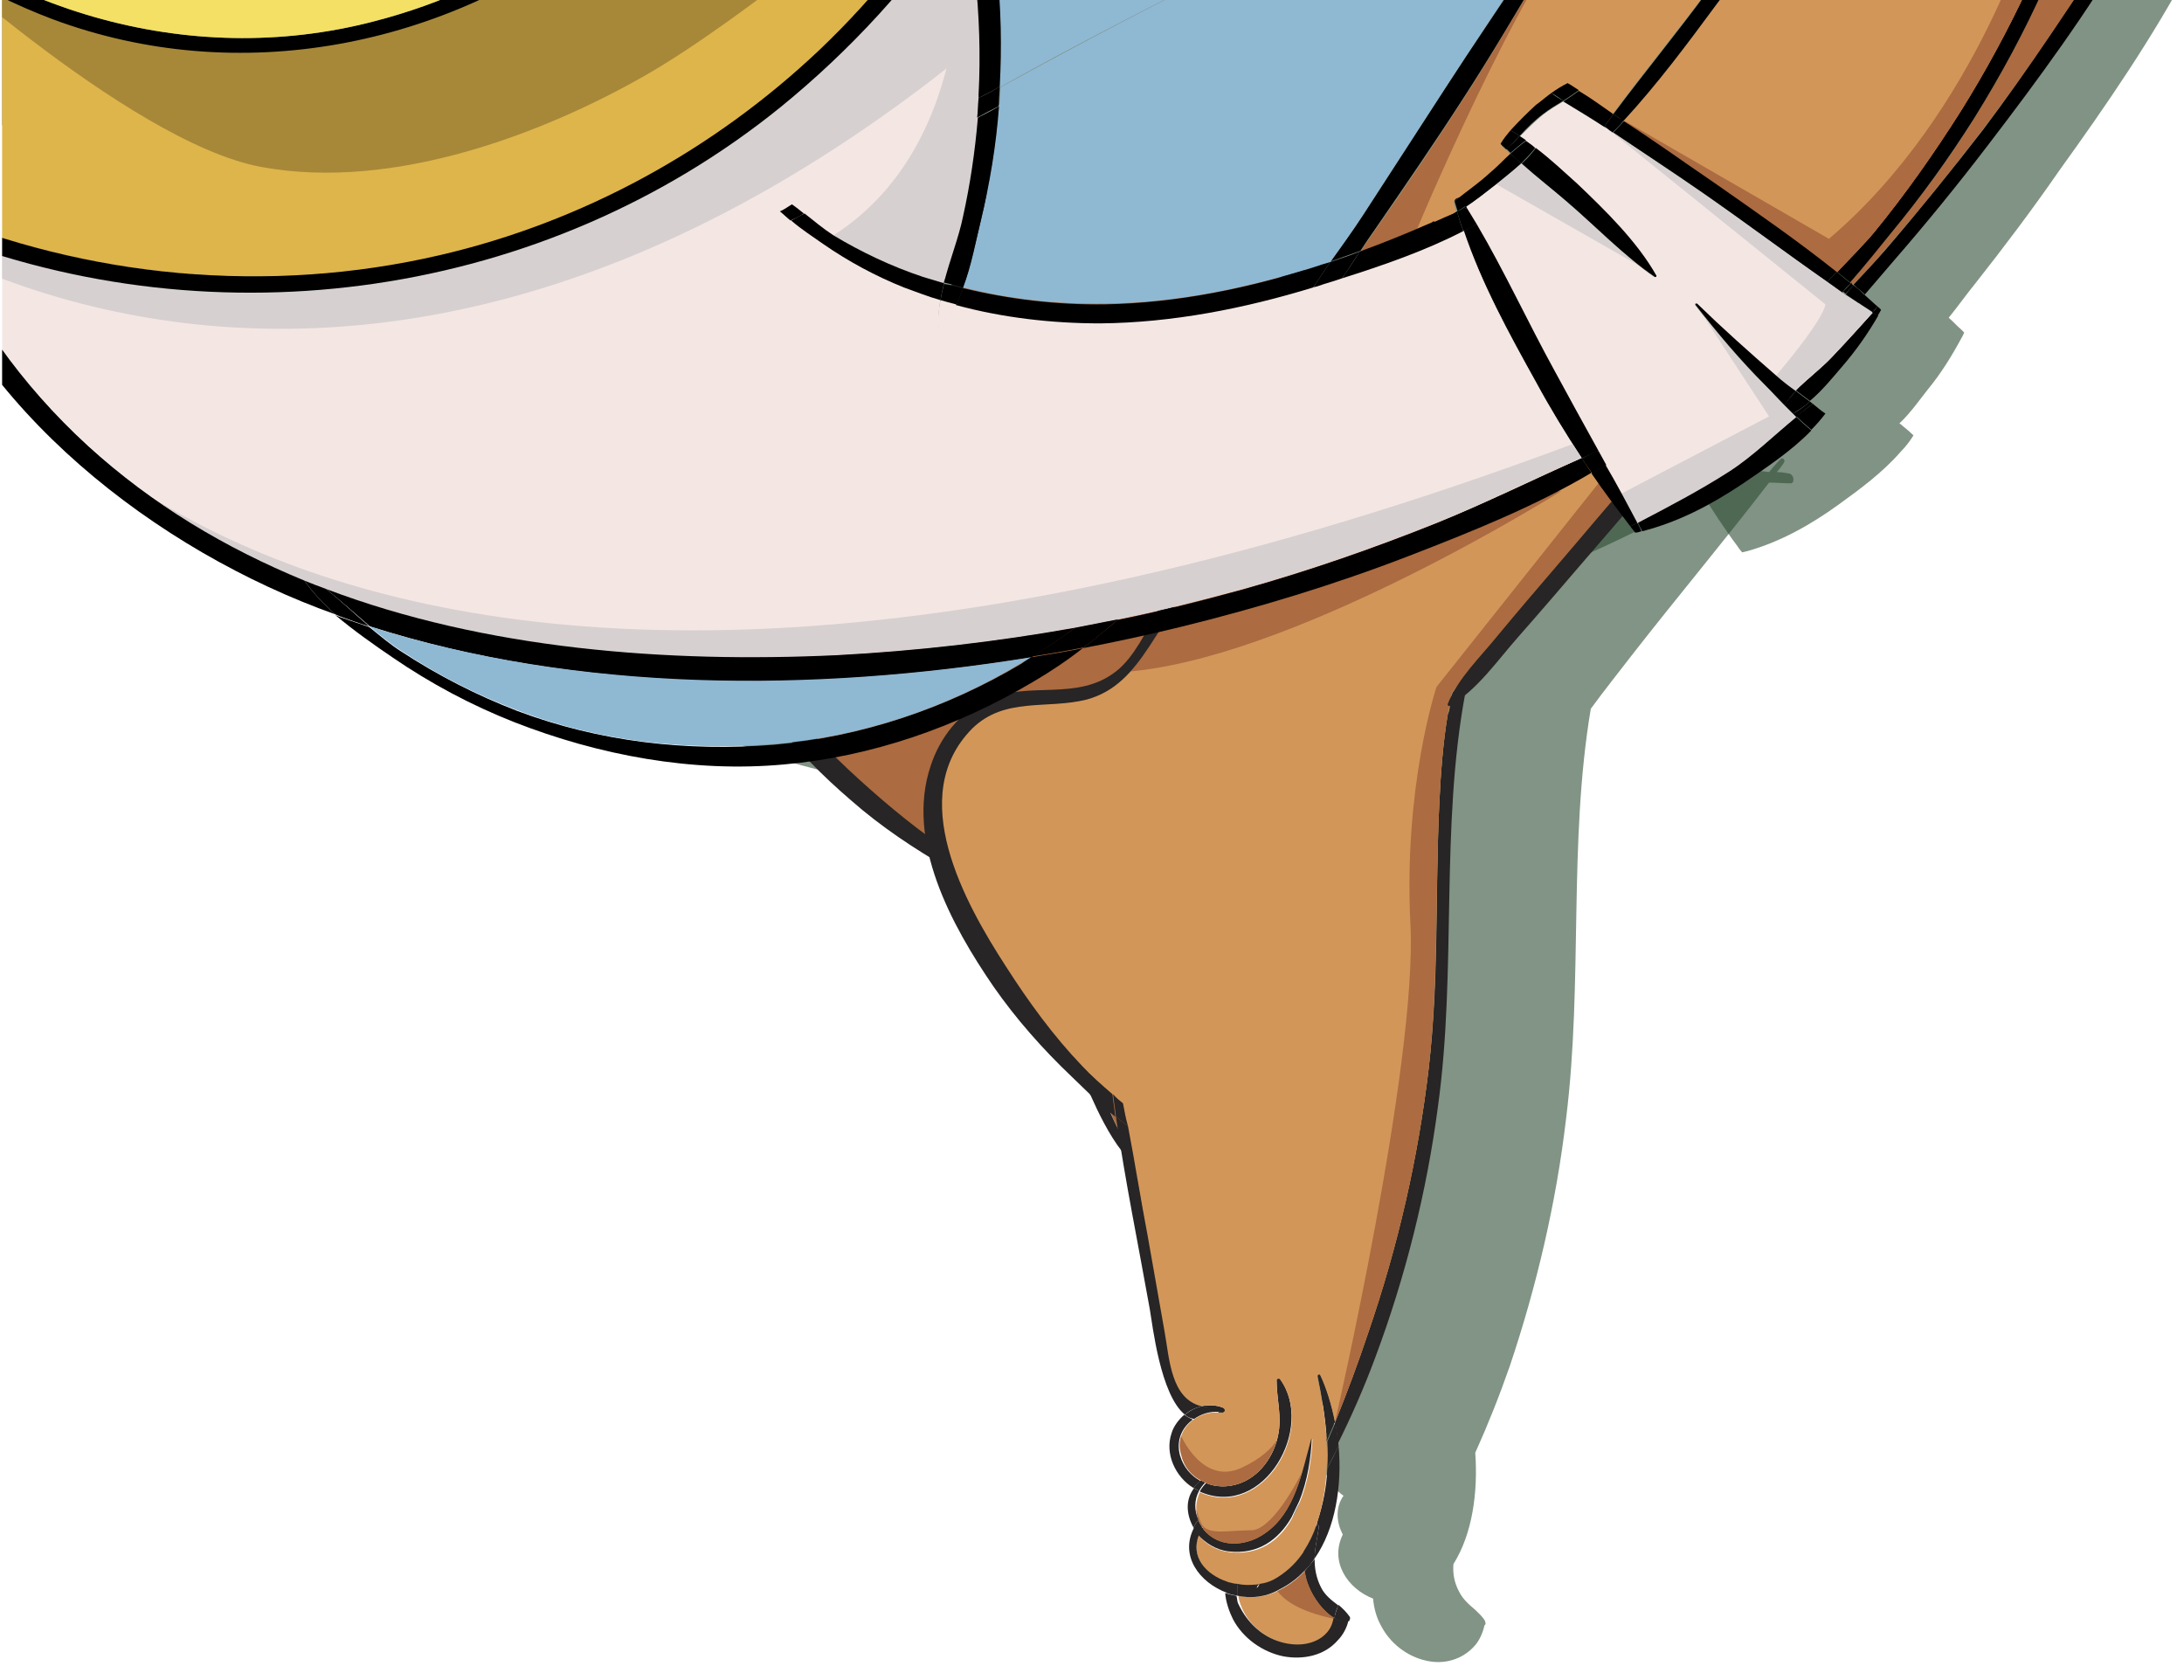 <svg version="1.1" xmlns="http://www.w3.org/2000/svg" xmlns:xlink="http://www.w3.org/1999/xlink" x="0px" y="0px"
	 viewBox="0 0 310 238.5" enable-background="new 0 0 310 238.5" xml:space="preserve">
<g id="lady">
	<defs>
		<rect id="WLSVGID_1_" x="0.3" width="317.2" height="248.5"/>
	</defs>
	<clipPath id="WLSVGID_2_">
		<use xlink:href="#WLSVGID_1_"  overflow="visible"/>
	</clipPath>
	<g clip-path="url(#WLSVGID_2_)">
		<g opacity="0.6">
			<path fill="#2D4C34" d="M253.9,67.2c-0.6-0.1-1.1-0.2-1.7-0.2c0.4-0.4,0.7-0.9,1-1.3c0.3-0.4-0.2-0.9-0.5-0.5
				c-0.6,0.6-1.1,1.2-1.6,1.8c-9-1.1-18.3-1.3-27.3-1.8c-7.2-0.4-14.9-1.3-22.3-1.1c-0.3,0-0.7,0-1,0c-0.4,0.6-0.8,1.2-1.1,1.8
				c-2.8,4.5-5.4,9.2-8,13.8c-1.8,3.2-3.6,6.5-5.4,9.7c-1.5,2.7-3,6.4-5.3,8.4c-5,4.2-11.1,1.3-16.5,3.9c-3.5,1.7-6,5.3-7.2,9.3
				c-3.3,10.6,2.7,22.4,8,30.9c2.9,4.6,6.3,8.8,10,12.7c1.7,1.7,3.6,3.8,5.6,5.6c1.2,9,2.9,18,4.4,27c0.4,2.3,1.4,12,4.5,14.8
				c-0.7,0.7-1.3,1.5-1.6,2.6c-0.9,2.9,0.5,6.1,2.8,7.7c-1.2,1.7-1,3.8-0.1,5.5c-1.9,3.9,0.7,7.7,4.3,9.1c0.1,1.3,0.5,2.7,1,3.6
				c1.3,2.7,3.8,4.6,6.5,5.2c2.5,0.6,5.2-0.1,7-2.2c0.6-0.7,1.1-1.8,1.3-2.8c0.2-0.1,0.2-0.4,0.1-0.5c0,0,0,0,0-0.1
				c-0.4-0.7-0.9-1.1-1.4-1.6c-0.8-0.7-1.7-1.4-2.3-2.6c-0.7-1.3-0.9-2.6-0.8-3.9c2.7-4.3,3.5-10.2,3.1-15.8c1.8-4,3.4-8,4.9-12.3
				c3.8-11.3,6.6-23.2,8-35.2c2.4-19.3,0.3-39.1,3.5-58.1c1.9-2.6,3.9-5.1,5.9-7.7c6.4-8.2,13.1-16.2,19.4-24.4c1,0,2,0.1,3,0.1
				C254.8,68.7,254.7,67.3,253.9,67.2z"/>
		</g>
		<path opacity="0.6" fill="#2D4C34" d="M313.6-12.4c-0.9,1.4-1.8,2.8-2.7,4.2c-2.2-0.3-4.5-0.5-6.7-0.7c-0.8-0.1-1.7-0.2-2.5-0.3
			c-11.1-1.1-22.2-2.1-33.2-3c0.9-1.8,1.6-3.6,2.1-5.4c0.1-0.2-0.2-0.4-0.3-0.2c-1.7,1.6-3,3.5-4.2,5.5c-5.7-0.5-11.3-1-16.9-1.6
			c-2.1-0.2-4.3-0.4-6.4-0.6c-0.4,0-0.9-0.1-1.3-0.1c-4-0.4-8.1-0.8-12.2-1.2c-1.7-0.2-3.4-0.3-5.1-0.5c-16.2-1.6-32.5-3.3-48.7-5
			c-2.7-0.3-5.4-0.6-8.1-0.9c-0.7-0.1-1.4-0.1-2.1-0.2c-11.4-1.2-22.8-2.4-34.3-3.7c-0.7-0.1-1.5-0.2-2.2-0.2
			c-2.4-0.3-4.7-0.5-7.1-0.8c-0.6-0.1-1.3-0.1-1.9-0.2c-30-3.3-60-6.7-90.1-10.2C23-38.4,16.3-39.2,9.7-40c-0.5-0.1-1-0.1-1.5-0.2
			c-2.5-0.3-5.1-0.6-7.6-0.9c-0.4,0-0.9-0.1-1.3-0.2c-11.4-1.4-22.8-2.8-34.1-4.1c-0.3,0-0.6-0.1-0.9-0.1c0.2,0.7,0.3,1.3,0.5,2
			c8.2,34.4,30.6,64.1,61,78.4C33.7,61,57.3,80.8,80.2,89.8c2.4,2.3,5,4.2,7.3,6c4.9,3.7,10.2,6.7,15.7,9.1c10.9,4.7,23,7.2,34.7,6
			c11.3-1.2,22.3-5.2,32-11.6c2.2-1.5,4.4-3,6.4-4.8c4.2-0.9,8.4-1.8,12.5-2.9c10-2.6,19.8-5.9,29.4-9.9c7.9-3.3,16.1-6.9,23.4-11.6
			c1.6,2.5,3.2,5,5,7.4c0.2,0.3,0.4,0.6,0.7,0.9c0.3-0.1,0.5-0.1,0.8-0.2c4.6-1.3,8.9-3.7,12.9-6.6c2.9-2.1,6.2-4.5,8.8-7.5
			c0.7-0.7,1.3-1.5,1.8-2.3c-0.5-0.5-1.1-1-1.6-1.4c-0.1-0.1-0.2-0.2-0.4-0.3c1.6-1.5,2.9-3.4,4.1-4.9c1.8-2.2,3.3-4.6,4.7-7.2
			c0.2-0.3,0.3-0.6,0.4-0.8c-0.2-0.2-0.3-0.3-0.5-0.5c-0.6-0.5-1.1-1.1-1.7-1.6c1.3-1.6,2.5-3.3,3.8-4.9c4.1-5.2,8.1-10.5,11.9-16
			C299,14.9,305.6,5.3,311-4.9c0.5-1,1-2,1.5-3c0.7-1.3,1.3-2.6,1.9-3.9C314.7-12.5,313.9-12.9,313.6-12.4z"/>
		<g id="WLXMLID_19_">
			<g id="WLXMLID_20_">
				<path fill="#272525" d="M195.4,16.3c0.6-0.1,1.3-0.2,1.9-0.2c1-0.1,1.4,1.3,0.4,1.5c-1.1,0.3-2.2,0.5-3.2,0.8
					C194.8,17.7,195.1,17,195.4,16.3z"/>
				<path fill="#272525" d="M194.2,16.5c0.4-0.1,0.8-0.1,1.2-0.2c-0.3,0.7-0.6,1.4-1,2c-0.5,0.1-1,0.2-1.5,0.3
					C193.3,18,193.8,17.2,194.2,16.5z"/>
				<path fill="#272525" d="M195.4,16.3c-0.4,0.1-0.8,0.1-1.2,0.2c0.4-0.7,0.9-1.5,1.3-2.2c0.3-0.4,0.9-0.1,0.7,0.4
					C195.9,15.3,195.7,15.8,195.4,16.3z"/>
				<path fill="#272525" d="M179.8,47.7c-1.5,3-2.9,6.1-4.3,9.2c-0.1-1.1-0.1-2.2-0.2-3.3c0.9-2,1.9-3.9,2.8-5.9
					c4.7-9.7,9.4-19.6,14.8-29c0.5-0.1,1-0.2,1.5-0.3C189.7,28.2,184.6,37.8,179.8,47.7z"/>
				<path fill="#272525" d="M175.5,56.8c-0.6,1.2-1.1,2.4-1.7,3.6c-0.1-1.1-0.2-2.1-0.2-3.2c0.6-1.2,1.2-2.5,1.7-3.7
					C175.3,54.6,175.4,55.7,175.5,56.8z"/>
				<path fill="#272525" d="M164.5,22.3c9.8-2,19.7-4.4,29.7-5.8c-0.4,0.7-0.9,1.5-1.3,2.2c-9.2,2-18.6,3.5-27.9,5.4
					c-8.2,1.7-16.7,4.3-25.1,5.4c0.2-0.7,0.4-1.5,0.6-2.3C148.3,25,156.7,23.9,164.5,22.3z"/>
				<path fill="#272525" d="M192.1,188c0.1,0.1,0.1,0.4,0,0.5C192.1,188.3,192.1,188.1,192.1,188C192,187.9,192.1,188,192.1,188z"/>
				<path fill="#272525" d="M183.2,161.6c0.6-4.5,1.1-9,1.4-13.4c1-12.8,0.7-25.8-1-38.6c-1.7-12.5-5.3-24.5-7.8-36.8
					c-0.8-4.1-1.6-8.3-1.9-12.5c0.6-1.2,1.1-2.4,1.7-3.6c1.3,19.5,8.6,38.3,10.9,57.9c1.4,12.2,1.5,24.5,0.2,36.7
					c-0.5,4.6-1.2,9-2.1,13.4C184.1,163.7,183.6,162.7,183.2,161.6z"/>
				<path fill="#272525" d="M192,187.9c0,0.2,0.1,0.4,0.1,0.6c0,0-0.1,0-0.1,0.1c-0.7,0.3-1.4,0.3-2.1,0.1c0-0.6,0-1.2,0.1-2
					C190.8,187,191.5,187.4,192,187.9z"/>
				<path fill="#272525" d="M183.7,168.4c-0.3-1.2-0.6-2.5-1-3.7c0.2-1,0.3-2,0.4-3c0.5,1,0.9,2.1,1.3,3.2
					C184.2,166,184,167.2,183.7,168.4z"/>
				<path fill="#272525" d="M184.5,164.8c1.9,5.3,2.5,11.4,0.7,16.3c-0.3-1.4-0.3-2.9-0.5-4.5c0-0.2-0.2-0.3-0.3-0.1
					c0,0-0.1,0.1-0.1,0.1c0-0.2,0-0.5,0.1-0.7c0.2-2.6-0.1-5.1-0.6-7.6C184,167.2,184.2,166,184.5,164.8z"/>
				<path fill="#D39659" d="M173.9,187.4c-3.2-0.2-5.9-2.1-5.6-5.4c1.4,1,3.1,1.5,4.9,1.3c4.2-0.6,6.5-3.4,7.5-6.8
					c0.2-0.8,0.4-1.6,0.5-2.5c0.4-3.1,0.1-6.5-0.5-9.2l1.9-0.6c0.1,0.2,0.1,0.4,0.2,0.6c0.4,1.2,0.7,2.4,1,3.7
					c0.5,2.5,0.7,5,0.6,7.6c0,0.2,0,0.5-0.1,0.7c-0.1,1.3-0.4,2.6-0.8,3.8c-0.6,1.8-1.5,3.4-2.8,4.7c-0.6,0.6-1.4,1.1-2.2,1.5
					c-0.1,0.1-0.3,0.1-0.4,0.2c-0.8,0.3-1.7,0.5-2.6,0.6C174.9,187.4,174.4,187.4,173.9,187.4z"/>
				<path fill="#272525" d="M182.6,164.1c-0.9-2.8-2.1-5.5-3.4-8.2c-0.1-0.2,0.2-0.4,0.3-0.3c1.4,1.7,2.6,3.7,3.7,6
					c-0.1,1-0.3,2-0.4,3C182.7,164.5,182.6,164.3,182.6,164.1z"/>
				<path fill="#272525" d="M185.1,181.2c0.3,1.3,0.8,2.5,1.9,3.6c0.9,1,2,1.4,3.1,1.9c-0.2,0.7-0.2,1.3-0.1,2
					c-1.8-0.4-3.7-2.1-4.7-3.4c-0.4-0.6-0.8-1.2-1.1-1.9C184.5,182.6,184.9,181.9,185.1,181.2z"/>
				<path fill="#272525" d="M184.3,176.6c0.1-0.2,0.3-0.1,0.3,0.1c0.2,1.6,0.2,3.1,0.5,4.5c-0.3,0.7-0.6,1.4-1,2.1
					c-0.4-0.9-0.7-1.9-0.8-2.8c0.4-1.2,0.7-2.5,0.8-3.8C184.2,176.7,184.2,176.6,184.3,176.6z"/>
				<path fill="#D39659" d="M176.4,189.9c-0.2-0.3-0.3-0.6-0.5-0.9c1.9-0.1,3.9-0.8,5.4-2.2c1.2-1,2.1-2.2,2.8-3.5
					c0.3,0.7,0.7,1.4,1.1,1.9c1,1.3,2.8,3,4.7,3.4c0,1,0,1.9-1,3.1c-1.6,1.8-4.3,2.3-6.6,2C179.9,193.4,177.8,192,176.4,189.9z"/>
				<path fill="#272525" d="M181.1,173.9c-0.1,0.9-0.3,1.7-0.5,2.5C180.8,175.6,181,174.8,181.1,173.9z"/>
				<path fill="#272525" d="M139.9,29.6c-0.4,0.1-0.8,0.1-1.2,0.2c0.2-0.7,0.5-1.4,0.8-2.1c0.3-0.1,0.7-0.2,1-0.3
					C140.2,28.1,140.1,28.8,139.9,29.6z"/>
				<path fill="#272525" d="M178,186.8c0.1-0.1,0.3-0.1,0.4-0.2c-0.1,0.2-0.1,0.3-0.2,0.5c-0.1,0.2-0.4,0.1-0.3-0.1
					C177.9,187,178,186.9,178,186.8z"/>
				<path fill="#272525" d="M175.4,187.4c0.9-0.1,1.8-0.3,2.6-0.6c0,0.1,0,0.2-0.1,0.2c-0.1,0.2,0.2,0.3,0.3,0.1
					c0.1-0.2,0.1-0.3,0.2-0.5c0.8-0.4,1.6-0.8,2.2-1.5c1.3-1.3,2.2-3,2.8-4.7c0.1,1,0.4,1.9,0.8,2.8c-0.7,1.3-1.7,2.5-2.8,3.5
					c-1.5,1.4-3.5,2.1-5.4,2.2C175.7,188.5,175.5,188,175.4,187.4z"/>
				<path fill="#272525" d="M182.4,193.7c2.3,0.3,5-0.1,6.6-2c1-1.2,1-2.1,1-3.1c0.7,0.2,1.4,0.2,2.1-0.1c0,0,0.1,0,0.1-0.1
					c0.1,1-0.3,2.2-0.7,3.1c-1.3,2.6-4.1,4-6.9,4.1c-3.1,0.1-6.2-1-8.3-3.4c-0.7-0.8-1.5-2-2-3.3c0.5,0.1,1.1,0.1,1.7,0
					c0.1,0.3,0.3,0.6,0.5,0.9C177.8,192,179.9,193.4,182.4,193.7z"/>
				<path fill="#272525" d="M174.3,189c-0.2-0.5-0.3-1.1-0.4-1.6c0.5,0,1,0,1.5,0c0.2,0.5,0.3,1.1,0.6,1.6
					C175.4,189.1,174.8,189.1,174.3,189z"/>
				<path fill="#272525" d="M174,157.7c6.6,5.6,2.7,19.7-6.9,18.3c-0.1,0-0.2,0-0.2,0c0.1-0.5,0.3-0.9,0.6-1.4
					c1.5,0.2,3.2-0.2,4.5-1.1c2.7-1.7,3.9-5,3.8-8c-0.1-2.7-1.5-5-2.2-7.6C173.5,157.6,173.8,157.5,174,157.7z"/>
				<path fill="#272525" d="M180.6,164.7c0.6,2.7,0.9,6.1,0.5,9.2c-0.2,0.8-0.3,1.7-0.5,2.5c-1,3.5-3.2,6.3-7.5,6.8
					c-1.8,0.2-3.5-0.3-4.9-1.3c0-0.4,0.1-0.8,0.2-1.2c0.2,0.2,0.4,0.4,0.7,0.5c2.9,1.7,6.2,0.4,8.2-2c3.4-3.9,2.9-9.7,3-14.5
					C180.4,164.6,180.6,164.6,180.6,164.7z"/>
				<path fill="#272525" d="M164.2,164.2c0.6,0,1.4-0.1,2.1-0.4c0.4-0.1,0.6,0.4,0.4,0.7c0,0,0,0,0,0c-1.3,0.3-2.4,0.9-3.1,1.8
					c-0.5,0-0.9-0.1-1.4-0.3C162.7,165.2,163.4,164.6,164.2,164.2z"/>
				<path fill="#272525" d="M166.4,163.8c-0.8,0.3-1.5,0.4-2.1,0.4c0.9-0.5,1.9-0.7,3-0.6c0.5,0.1,0.5,0.7,0,0.7
					c-0.2,0-0.3,0.1-0.5,0.1c0,0,0,0,0,0C166.9,164.2,166.8,163.7,166.4,163.8z"/>
				<path fill="#272525" d="M167.5,174.6c-0.3,0.4-0.5,0.9-0.6,1.4c-0.3,0-0.6-0.1-0.9-0.2c0.2-0.4,0.4-0.9,0.8-1.3
					C167,174.5,167.2,174.5,167.5,174.6z"/>
				<path fill="#AC6B40" d="M167.1,176c9.6,1.4,13.5-12.8,6.9-18.3c-0.2-0.2-0.5,0-0.4,0.2c0.7,2.6,2.1,4.8,2.2,7.6
					c0.1,3.1-1.1,6.3-3.8,8c-1.4,0.9-3,1.3-4.5,1.1c-0.2,0-0.4-0.1-0.6-0.1c-1.5-0.3-2.9-1.2-3.7-2.7c-1.1-2-0.8-4,0.5-5.4
					c0.8-0.9,1.9-1.6,3.1-1.8c0.2,0,0.3-0.1,0.5-0.1c0.5-0.1,0.5-0.7,0-0.7c-1.1-0.1-2.1,0.1-3,0.6c-4.5,0.1-6.1-5.3-7.7-8.9
					c-1.9-4.2-3.8-8.4-5.7-12.6c-2.2-4.8-4.3-9.6-6.6-14.4c-0.5-1-1-2-1.4-3c-0.6-0.3-1.2-0.6-1.8-0.9c-1.8-0.9-3.5-1.8-5.1-2.8
					c-5-3.2-9.6-6.9-14-11c-8-7.4-19.9-19.9-13.1-31.5c3.3-5.5,9.5-5.3,14.7-8c3.8-2,5.5-5.5,6.8-9.4c3.6-10.5,6.9-21.3,9.6-32.1
					c8.4-1.2,16.9-3.8,25.1-5.4c9.2-1.9,18.7-3.4,27.9-5.4c-5.4,9.4-10.1,19.2-14.8,29c-0.9,1.9-1.9,3.9-2.8,5.9
					c-0.6,1.2-1.2,2.4-1.7,3.7c0,1.1,0.1,2.1,0.2,3.2c0.4,4.2,1.1,8.4,1.9,12.5c2.5,12.3,6.2,24.3,7.8,36.8c1.7,12.8,2,25.7,1,38.6
					c-0.3,4.4-0.8,8.9-1.4,13.4c-1.1-2.3-2.3-4.3-3.7-6c-0.2-0.2-0.4,0.1-0.3,0.3c1.3,2.7,2.5,5.4,3.4,8.2l-1.9,0.6
					c0-0.1-0.2-0.1-0.2,0c-0.1,4.8,0.4,10.6-3,14.5c-2,2.3-5.4,3.6-8.2,2c-0.2-0.1-0.5-0.3-0.7-0.5c-0.3-0.2-0.5-0.5-0.7-0.8
					c-0.9-1.1-1.2-2.6-0.9-4C167,176,167,176,167.1,176z"/>
				<path fill="#272525" d="M167.4,181.2c0.1-0.4,0.2-0.8,0.4-1.2c0.2,0.3,0.4,0.5,0.7,0.8c-0.1,0.4-0.2,0.8-0.2,1.2
					C167.9,181.7,167.6,181.5,167.4,181.2z"/>
				<path fill="#272525" d="M167.4,181.2c-1.5-1.5-2.1-3.5-1.3-5.5c0.3,0.1,0.6,0.2,0.9,0.2c-0.3,1.4,0,2.9,0.9,4
					C167.6,180.4,167.5,180.8,167.4,181.2z"/>
				<path fill="#272525" d="M174.3,189c-4.2-0.4-7.9-3.4-6.9-7.8c0.3,0.3,0.6,0.5,0.9,0.8c-0.3,3.4,2.5,5.2,5.6,5.4
					C173.9,187.9,174.1,188.5,174.3,189z"/>
				<path fill="#272525" d="M166,175.7c-2.9-0.9-5.1-3.7-4.9-6.8c0.1-1.1,0.5-2.1,1.1-3c0.4,0.2,0.9,0.3,1.4,0.3
					c-1.2,1.4-1.6,3.4-0.5,5.4c0.9,1.5,2.2,2.4,3.7,2.7C166.5,174.9,166.2,175.3,166,175.7z"/>
				<path fill="#272525" d="M162.2,166c-4.1-1.9-7.6-11.1-8.6-13.3c-3.8-8.4-7.9-16.7-11.4-25.3c0.7,0.3,1.3,0.6,2,0.9
					c2.3,4.8,4.4,9.6,6.6,14.4c1.9,4.2,3.8,8.4,5.7,12.6c1.6,3.6,3.2,9.1,7.7,8.9C163.4,164.6,162.7,165.2,162.2,166z"/>
				<path fill="#272525" d="M141,124.5c0.6,0.3,1.2,0.6,1.8,0.9c0.5,1,1,2,1.4,3c-0.7-0.3-1.4-0.5-2-0.9
					C141.8,126.5,141.4,125.5,141,124.5z"/>
				<path fill="#272525" d="M104.5,85.7c0.3-4.2,2-8.4,5.4-11.1c5.1-4.1,12.4-2.9,16.7-8.4c2-2.6,2.7-6.6,3.6-9.7
					c1.1-3.7,2.2-7.4,3.3-11c1.6-5.3,3.3-10.6,5.1-15.8c0.4,0,0.8-0.1,1.2-0.2c-2.7,10.8-6,21.6-9.6,32.1c-1.3,3.9-3,7.4-6.8,9.4
					c-5.1,2.7-11.4,2.5-14.7,8c-6.9,11.7,5.1,24.2,13.1,31.5c4.4,4,9,7.8,14,11c1.6,1,3.4,1.9,5.1,2.8c0.4,1,0.8,2,1.2,3
					c-2.6-1.2-5.2-2.7-7.4-4c-4.9-2.8-9.7-6-13.9-9.7C113,106.9,103.7,97,104.5,85.7z"/>
			</g>
			<g>
				<g>
					<path fill="#272525" d="M197.7,9.5c-5.3,7.7-9.4,16.7-13.5,25c-2,4.1-4.1,8.2-6,12.4c-1.8,3.8-4.3,7.8-4.8,12
						c0,0.2,0.2,0.4,0.4,0.2c3.2-3.2,4.9-7.9,7-11.9c2.1-4.1,4.1-8.2,6.1-12.3c4-8.2,8.5-16.6,11.3-25.3
						C198.2,9.4,197.8,9.3,197.7,9.5L197.7,9.5z"/>
				</g>
			</g>
		</g>
		<g id="WLXMLID_17_">
			<g id="WLXMLID_18_">
				<path fill="#272525" d="M239.4,64.3c1,0.1,1,1.6,0,1.6c-1.1,0-2.2,0-3.3-0.1c0.5-0.6,1-1.2,1.4-1.7
					C238.1,64.2,238.8,64.3,239.4,64.3z"/>
				<path fill="#272525" d="M234.5,65.8c0.6-0.6,1.2-1.2,1.8-1.8c0.4,0,0.8,0.1,1.2,0.1c-0.5,0.6-1,1.2-1.4,1.7
					C235.5,65.8,235,65.8,234.5,65.8z"/>
				<path fill="#272525" d="M236.3,64c0.6-0.6,1.2-1.2,1.8-1.8c0.4-0.4,0.9,0.2,0.6,0.6c-0.4,0.5-0.7,0.9-1.1,1.4
					C237.1,64.1,236.7,64,236.3,64z"/>
				<path fill="#272525" d="M214.6,90.6c-2.2,2.6-4.3,5.2-6.5,7.8c0.2-1.1,0.4-2.1,0.7-3.2c1.4-1.7,2.8-3.3,4.2-5
					c7-8.3,14-16.6,21.5-24.4c0.5,0,1.1,0,1.6,0C229.1,74.2,221.7,82.2,214.6,90.6z"/>
				<path fill="#272525" d="M208.1,98.4c-0.8,1-1.7,2-2.5,3c0.2-1,0.4-2.1,0.6-3.1c0.9-1,1.7-2.1,2.6-3.1
					C208.6,96.2,208.3,97.3,208.1,98.4z"/>
				<path fill="#272525" d="M206.1,64.1c-8.4-0.4-17.2,0-25.7-1c0.4-0.7,0.7-1.4,1.1-2c8.2-0.3,16.6,0.7,24.6,1.1
					c10,0.5,20.2,0.7,30.2,1.8c-0.6,0.6-1.2,1.2-1.8,1.8C225,65.5,215.5,64.6,206.1,64.1z"/>
				<path fill="#272525" d="M191.6,229.5c0.1,0.2,0,0.4-0.1,0.5C191.6,229.9,191.6,229.7,191.6,229.5
					C191.6,229.5,191.6,229.5,191.6,229.5z"/>
				<path fill="#272525" d="M189.5,201.8c1.7-4.2,3.3-8.5,4.7-12.7c4.2-12.2,7.1-24.8,8.6-37.6c1.5-12.5,0.9-25,1.5-37.6
					c0.2-4.1,0.5-8.4,1.2-12.6c0.8-1,1.7-2,2.5-3c-3.6,19.2-1.2,39.3-3.9,58.8c-1.6,12.1-4.6,24.1-8.9,35.6
					c-1.6,4.3-3.4,8.4-5.4,12.4C189.9,204.1,189.7,202.9,189.5,201.8z"/>
				<path fill="#272525" d="M191.4,230.1c-0.7,0.1-1.4-0.1-2-0.4c0.1-0.6,0.3-1.2,0.6-1.9c0.6,0.5,1.1,1,1.6,1.7
					c0,0.2,0,0.4-0.1,0.6C191.5,230.1,191.5,230.1,191.4,230.1z"/>
				<path fill="#272525" d="M190,205.2c-0.5,1.1-1.1,2.1-1.6,3.2c0.1-1.3,0.1-2.5,0-3.8c0.4-0.9,0.8-1.9,1.2-2.8
					C189.7,202.9,189.9,204.1,190,205.2z"/>
				<path fill="#272525" d="M188.4,208.4c0.6-1.1,1.1-2.1,1.6-3.2c0.5,5.6-0.4,11.7-3.4,16c0-1.5,0.4-2.9,0.6-4.5
					c0-0.2-0.2-0.3-0.3-0.2c0,0-0.1,0.1-0.1,0.1c0.1-0.2,0.2-0.5,0.2-0.7C187.8,213.5,188.3,211,188.4,208.4z"/>
				<path id="WLXMLID_15_" fill="#D39659" d="M186.3,204.2l2-0.1c0,0.2,0,0.4,0,0.6c0.1,1.3,0.1,2.5,0,3.8c-0.1,2.5-0.5,5-1.3,7.5
					c-0.1,0.2-0.2,0.5-0.2,0.7c-0.4,1.2-1,2.4-1.7,3.5c-1,1.6-2.3,2.9-3.9,3.9c-0.8,0.4-1.6,0.7-2.5,0.9c-0.1,0-0.3,0.1-0.4,0.1
					c-0.9,0.1-1.8,0.1-2.7-0.1c-0.5-0.1-1-0.2-1.4-0.4c-3-1-5.2-3.5-4.1-6.7c1.1,1.3,2.6,2.2,4.4,2.4c4.2,0.5,7.1-1.6,8.9-4.8
					c0.4-0.7,0.8-1.5,1.1-2.3C185.7,210.3,186.2,206.9,186.3,204.2z"/>
				<path fill="#272525" d="M187.4,195.1c0.9,1.9,1.6,4.3,2.1,6.7c-0.4,0.9-0.8,1.9-1.2,2.8c0-0.2,0-0.4,0-0.6
					c-0.2-2.9-0.7-5.9-1.3-8.8C187,195,187.3,194.9,187.4,195.1z"/>
				<path fill="#272525" d="M185.1,223.1c0.5-0.6,1-1.2,1.5-1.8c0,1.3,0.2,2.6,0.9,4c0.6,1.2,1.6,1.9,2.5,2.6
					c-0.4,0.6-0.5,1.3-0.6,1.9c-1.7-0.9-3-2.9-3.7-4.5C185.5,224.6,185.2,223.8,185.1,223.1z"/>
				<path fill="#272525" d="M186.6,221.2c-0.4,0.6-0.9,1.3-1.5,1.8c-0.2-1-0.2-2,0-2.9c0.7-1.1,1.3-2.3,1.7-3.5c0,0,0.1-0.1,0.1-0.1
					c0.1-0.1,0.3,0,0.3,0.2C187,218.3,186.6,219.8,186.6,221.2z"/>
				<g>
					<defs>
						<path id="WLXMLID_14_" d="M176,227.5c-0.1-0.3-0.2-0.6-0.2-1c1.9,0.4,3.9,0.2,5.8-0.8c1.4-0.7,2.6-1.6,3.6-2.7
							c0.1,0.8,0.3,1.5,0.6,2.2c0.6,1.5,2,3.6,3.7,4.5c-0.2,1-0.5,1.9-1.7,2.8c-2,1.4-4.7,1.2-6.8,0.3
							C178.5,231.7,176.8,229.9,176,227.5z"/>
					</defs>
					<use xlink:href="#WLXMLID_14_"  overflow="visible" fill="#D39659"/>
					<clipPath id="WLXMLID_3_">
						<use xlink:href="#WLXMLID_14_"  overflow="visible"/>
					</clipPath>
					<path clip-path="url(#WLXMLID_3_)" fill="#AC6B40" d="M191.5,230.1c0,0-12.3-1.2-11-7.9c1.3-6.7,7.7,0,7.7,0L191.5,230.1z"/>
				</g>
				<path fill="#272525" d="M184.5,213.2c-0.3,0.8-0.7,1.6-1.1,2.3C183.8,214.7,184.1,214,184.5,213.2z"/>
				<path fill="#272525" d="M179.2,63c0.4-0.6,0.8-1.2,1.3-1.8c0.4,0,0.7,0,1.1,0c-0.4,0.7-0.7,1.4-1.1,2
					C180,63.1,179.6,63,179.2,63z"/>
				<path fill="#272525" d="M178.3,224.9c0.1,0,0.3,0,0.4-0.1c-0.1,0.1-0.2,0.3-0.3,0.5c-0.1,0.2-0.4,0-0.3-0.2
					C178.2,225.1,178.2,225,178.3,224.9z"/>
				<path fill="#272525" d="M175.7,226.5c-0.1-0.6-0.1-1.1-0.1-1.7c0.9,0.2,1.8,0.2,2.7,0.1c0,0.1-0.1,0.1-0.1,0.2
					c-0.1,0.2,0.2,0.3,0.3,0.2c0.1-0.1,0.2-0.3,0.3-0.5c0.9-0.1,1.7-0.4,2.5-0.9c1.6-1,2.9-2.3,3.9-3.9c-0.1,1-0.1,2,0,2.9
					c-1,1.1-2.2,2-3.6,2.7C179.7,226.7,177.6,226.9,175.7,226.5z"/>
				<path fill="#272525" d="M180.8,232.7c2.1,0.9,4.8,1.1,6.8-0.3c1.2-0.9,1.5-1.8,1.7-2.8c0.6,0.3,1.3,0.5,2,0.4c0,0,0.1,0,0.1,0
					c-0.2,1-0.8,2.1-1.5,2.8c-1.9,2.2-4.9,2.8-7.7,2.3c-3-0.6-5.8-2.6-7.2-5.3c-0.5-1-1-2.4-1.1-3.7c0.5,0.2,1.1,0.3,1.6,0.4
					c0.1,0.3,0.1,0.7,0.2,1C176.8,229.9,178.5,231.7,180.8,232.7z"/>
				<path fill="#272525" d="M175.6,224.8c0,0.6,0.1,1.1,0.1,1.7c-0.6-0.1-1.1-0.2-1.6-0.4c-0.1-0.6,0-1.1,0-1.6
					C174.6,224.6,175.1,224.8,175.6,224.8z"/>
				<path fill="#272525" d="M181.7,195.7c5,7-2.3,19.8-11.2,16.1c-0.1,0-0.1-0.1-0.2-0.1c0.2-0.4,0.5-0.8,0.9-1.2
					c1.4,0.6,3.1,0.6,4.6,0.1c3-1,5-3.9,5.6-6.8c0.6-2.7-0.2-5.2-0.2-7.9C181.2,195.5,181.5,195.5,181.7,195.7z"/>
				<path fill="#272525" d="M171.1,217.3c2.3,2.3,5.9,1.9,8.4,0.1c4.2-3,5.2-8.7,6.5-13.3c0-0.1,0.2-0.1,0.2,0
					c-0.1,2.7-0.6,6.1-1.8,9c-0.4,0.8-0.7,1.5-1.1,2.3c-1.8,3.1-4.7,5.3-8.9,4.8c-1.8-0.2-3.3-1.2-4.4-2.4c0.1-0.4,0.3-0.7,0.5-1.1
					C170.8,216.9,170.9,217.1,171.1,217.3z"/>
				<path fill="#272525" d="M168.2,200.8c0.7-0.6,1.5-1,2.4-1.2c0.6,0.1,1.4,0.2,2.2,0.1c0.4,0,0.5,0.5,0.2,0.7c0,0,0,0,0,0
					c-1.3-0.1-2.5,0.3-3.5,1C168.9,201.3,168.5,201.1,168.2,200.8z"/>
				<path fill="#272525" d="M170.5,199.6c1-0.2,2.1-0.2,3.1,0.2c0.5,0.2,0.3,0.8-0.2,0.7c-0.2,0-0.4,0-0.5,0c0,0,0,0,0,0
					c0.3-0.2,0.2-0.8-0.2-0.7C171.9,199.8,171.2,199.8,170.5,199.6z"/>
				<path fill="#272525" d="M171.1,210.4c-0.4,0.4-0.7,0.8-0.9,1.2c-0.3-0.1-0.5-0.3-0.8-0.4c0.3-0.4,0.6-0.7,1.1-1.1
					C170.7,210.3,170.9,210.3,171.1,210.4z"/>
				<g>
					<defs>
						<path id="WLXMLID_23_" d="M169.4,201.5c1-0.7,2.2-1.1,3.5-1c0.2,0,0.4,0,0.5,0c0.5,0.1,0.6-0.5,0.2-0.7c-1-0.4-2.1-0.4-3.1-0.2
							c-4.4-1-4.6-6.7-5.3-10.6c-0.8-4.5-1.6-9.1-2.4-13.6c-0.9-5.2-1.8-10.4-2.8-15.6c-0.2-1.1-0.4-2.2-0.7-3.2
							c-0.5-0.4-1-0.9-1.5-1.3c-1.5-1.3-3-2.6-4.3-4c-4.1-4.4-7.6-9.1-10.8-14.1c-5.9-9.1-14.3-24.2-4.8-33.8
							c4.5-4.6,10.6-2.8,16.2-4.1c4.2-1,6.7-4,8.9-7.5c6.1-9.3,12-18.9,17.3-28.7c8.5,0.9,17.3,0.6,25.7,1
							c9.4,0.5,18.9,1.4,28.4,1.7c-7.5,7.8-14.5,16.1-21.5,24.4c-1.4,1.7-2.8,3.3-4.2,5c-0.9,1-1.7,2.1-2.6,3.1
							c-0.2,1-0.4,2.1-0.6,3.1c-0.7,4.2-1,8.4-1.2,12.6c-0.6,12.5-0.1,25.1-1.5,37.6c-1.5,12.8-4.4,25.4-8.6,37.6
							c-1.4,4.2-3,8.5-4.7,12.7c-0.5-2.5-1.2-4.8-2.1-6.7c-0.1-0.2-0.4-0.1-0.4,0.2c0.6,2.9,1.1,5.8,1.3,8.8l-2,0.1
							c0-0.1-0.2-0.2-0.2,0c-1.3,4.7-2.3,10.4-6.5,13.3c-2.5,1.8-6.1,2.2-8.4-0.1c-0.2-0.2-0.4-0.4-0.5-0.7
							c-0.2-0.3-0.4-0.6-0.5-0.9c-0.6-1.3-0.5-2.8,0.1-4.1c0.1,0,0.1,0.1,0.2,0.1c8.9,3.7,16.3-9,11.2-16.1
							c-0.1-0.2-0.5-0.1-0.5,0.1c0,2.7,0.8,5.2,0.2,7.9c-0.7,3-2.6,5.8-5.6,6.8c-1.5,0.5-3.2,0.5-4.6-0.1c-0.2-0.1-0.4-0.2-0.6-0.3
							c-1.4-0.7-2.5-1.9-2.9-3.6C167,204.4,167.9,202.6,169.4,201.5z"/>
					</defs>
					<use xlink:href="#WLXMLID_23_"  overflow="visible" fill="#D39659"/>
					<clipPath id="WLXMLID_4_">
						<use xlink:href="#WLXMLID_23_"  overflow="visible"/>
					</clipPath>
					<path clip-path="url(#WLXMLID_4_)" fill="#AC6B40" d="M189.5,201.8c0,0,11.7-50.9,10.7-70.6s3.7-33.7,3.7-33.7l26-32.7l-13.7,75
						l-21.7,70.3L189.5,201.8z"/>
					<path clip-path="url(#WLXMLID_4_)" fill="#AC6B40" d="M167.5,203.5c0,0,3.1,7.5,8.8,4.8s5.7-5.9,5.7-5.9s0.6,4.4-2,6.5
						s-4.9,2.6-6,2.6s-5.3-1.3-5.3-1.3l-1.8-2.4L167.5,203.5z"/>
					<path clip-path="url(#WLXMLID_4_)" fill="#AC6B40" d="M185,208.5c0,0-0.1,0.2-0.2,0.5c-0.9,1.8-4.4,8.2-7.2,8.2
						c-3.2,0-6.3,0.8-7.1-1s-1.1-3.8-1.1-3.8s0.3,4.6,0.8,5c0.5,0.4,4.9,3.3,7.6,2.7c2.7-0.6,5.2-3.9,5.2-3.9L185,208.5z"/>
					<path clip-path="url(#WLXMLID_4_)" fill="#AC6B40" d="M221.6,69.7c0,0-36.2,22.8-60.2,25.5s-5,0-5,0l10.5-22.2L221.6,69.7z"/>
				</g>
				<path fill="#272525" d="M170.6,216.7c-0.2,0.4-0.4,0.8-0.5,1.1c-0.3-0.3-0.5-0.6-0.7-1c0.2-0.4,0.4-0.7,0.7-1.1
					C170.2,216.1,170.4,216.4,170.6,216.7z"/>
				<path fill="#272525" d="M170.2,211.6c-0.7,1.3-0.7,2.8-0.1,4.1c-0.3,0.4-0.5,0.7-0.7,1.1c-1-1.8-1.2-3.9,0.1-5.6
					C169.7,211.4,170,211.5,170.2,211.6z"/>
				<path fill="#272525" d="M174.2,224.5c-0.1,0.5-0.1,1.1,0,1.6c-4-1.5-6.8-5.3-4.7-9.3c0.2,0.3,0.4,0.7,0.7,1
					C168.9,221,171.2,223.5,174.2,224.5z"/>
				<path fill="#272525" d="M169.4,211.2c-2.6-1.6-4.1-4.9-3.1-7.8c0.3-1,1-1.9,1.8-2.6c0.4,0.3,0.8,0.5,1.2,0.7
					c-1.5,1.1-2.4,2.9-1.8,5.1c0.5,1.7,1.6,2.9,2.9,3.6C170.1,210.5,169.7,210.8,169.4,211.2z"/>
				<path fill="#272525" d="M168.2,200.8c-3.5-2.8-4.6-12.7-5-15c-1.6-9-3.5-18.2-4.8-27.3c0.6,0.5,1.1,0.9,1.7,1.3
					c1,5.2,1.8,10.4,2.8,15.6c0.8,4.5,1.6,9.1,2.4,13.6c0.7,3.9,0.9,9.6,5.3,10.6C169.7,199.8,168.8,200.2,168.2,200.8z"/>
				<path fill="#272525" d="M159.4,156.6c0.2,1.1,0.4,2.2,0.7,3.2c-0.6-0.4-1.2-0.9-1.7-1.3c-0.1-1.1-0.3-2.1-0.4-3.2
					C158.4,155.8,158.9,156.2,159.4,156.6z"/>
				<path fill="#272525" d="M180.4,63.1c-5.3,9.8-11.2,19.4-17.3,28.7c-2.3,3.5-4.8,6.4-8.9,7.5c-5.6,1.4-11.6-0.4-16.2,4.1
					c-9.5,9.6-1.1,24.7,4.8,33.8c3.2,5,6.7,9.8,10.8,14.1c1.3,1.4,2.8,2.7,4.3,4c0.1,1.1,0.3,2.1,0.4,3.2c-2.3-1.8-4.3-3.9-6.2-5.7
					c-4.1-3.9-7.9-8.2-11.1-12.8c-5.9-8.6-12.5-20.6-8.9-31.3c1.3-4,4.1-7.6,8-9.4c6-2.7,12.8,0.3,18.3-4c2.6-2,4.3-5.8,5.9-8.5
					c2-3.3,3.9-6.6,5.9-9.9c2.9-4.7,5.8-9.4,8.9-14C179.6,63,180,63.1,180.4,63.1z"/>
			</g>
			<g>
				<g>
					<path fill="#272525" d="M241.4,58.1c-7.3,6.3-13.6,14.3-19.9,21.6c-3,3.5-6,7-8.9,10.5c-2.5,3.1-5.6,6-7.1,9.7
						c-0.1,0.2,0.2,0.4,0.3,0.3c3.9-2.3,6.7-6.4,9.7-9.8c3-3.4,6-6.9,9-10.4c5.9-6.9,12.4-14,17.2-21.7
						C241.9,58.1,241.6,57.9,241.4,58.1L241.4,58.1z"/>
				</g>
			</g>
		</g>
		<g id="WLXMLID_2_">
			<g id="WLXMLID_16_">
				<g id="WLXMLID_13_">
					<path d="M300.3-8.9c0.7,0.1,1.4,0.1,2.2,0.1c-6,10.3-13.2,20.1-20.4,29.5c-4.2,5.5-8.6,10.9-13.2,16.2
						c-1.4,1.6-2.8,3.3-4.2,4.9c-0.5-0.5-1.1-0.9-1.6-1.4c1.5-1.6,3-3.2,4.5-4.9c4.8-5.6,9.4-11.3,13.9-17.1
						C288.1,9.6,294.1,0.3,300.3-8.9z"/>
					<path fill="#AC6B40" d="M293.7-9.4c2.2,0.2,4.4,0.3,6.6,0.5c-6.2,9.2-12.1,18.5-18.9,27.3c-4.5,5.9-9.1,11.6-13.9,17.1
						c-1.4,1.7-2.9,3.3-4.5,4.9c-0.1-0.1-0.3-0.2-0.4-0.3c2.1-2.4,4-4.9,5.8-7c4.3-5.2,8.3-10.6,11.8-16.3
						c3.8-6.1,7.2-12.4,10.1-18.9C291.4-4.3,292.6-6.8,293.7-9.4z"/>
					<path d="M290.9-9.6c0.9,0.1,1.8,0.1,2.7,0.2c-1,2.6-2.3,5-3.3,7.3c-2.9,6.5-6.3,12.8-10.1,18.9c-3.6,5.7-7.5,11.1-11.8,16.3
						c-1.7,2.1-3.7,4.6-5.8,7c-0.6-0.5-1.3-1.1-2-1.6c1.9-1.9,3.8-3.8,5.3-5.7c4.5-5.4,8.6-11.2,12.3-17.2
						c3.5-5.6,6.7-11.5,9.5-17.5C289-4.2,289.9-6.9,290.9-9.6z"/>
					<g>
						<defs>
							<path id="WLXMLID_25_" d="M290.9-9.6c-1,2.7-1.9,5.4-3.1,7.9c-2.8,6-6,11.9-9.5,17.5c-3.8,6-7.8,11.7-12.3,17.2
								c-1.6,1.9-3.5,3.8-5.3,5.7c-5.5-4.4-11.3-8.4-17.1-12.5c-4.3-3.1-8.7-6.1-13.2-9c4.8-5.3,9.1-11.1,13.4-16.8
								c3.1-4.1,6.9-8.6,10-13.4C266.1-11.8,278.5-10.6,290.9-9.6z"/>
						</defs>
						<use xlink:href="#WLXMLID_25_"  overflow="visible" fill="#D39659"/>
						<clipPath id="WLXMLID_5_">
							<use xlink:href="#WLXMLID_25_"  overflow="visible"/>
						</clipPath>
						<path clip-path="url(#WLXMLID_5_)" fill="#AC6B40" d="M288.8-12.6c0,0-8,28.5-29.2,46.5l-29.1-16.8l29.2,31.1l31.9-49.8v-11
							H288.8z"/>
						<polygon clip-path="url(#WLXMLID_5_)" fill="#AC6B40" points="307.3,-8.1 293.8,-12.6 250.6,57.4 274.3,40.7 						"/>
					</g>
					<path d="M266.5,43.5c0.2,0.2,0.4,0.3,0.5,0.5c-0.2,0.3-0.3,0.6-0.5,0.8c-0.3-0.2-0.5-0.3-0.8-0.5
						C266.1,44.1,266.3,43.8,266.5,43.5z"/>
					<path d="M265.8,44.3c0.2,0.2,0.5,0.3,0.8,0.5c-1.5,2.6-3.2,5-5.1,7.2c-1.3,1.5-2.8,3.4-4.6,4.9c-0.7-0.5-1.3-1-2-1.5
						c1.6-1.7,3.7-3.2,5.2-4.8C262,48.6,263.9,46.5,265.8,44.3z"/>
					<path d="M266.5,43.5c-0.2,0.3-0.5,0.5-0.7,0.8c-0.7-0.5-1.4-0.9-2.1-1.4c0.3-0.4,0.6-0.7,0.9-1.1
						C265.3,42.4,265.9,43,266.5,43.5z"/>
					<g>
						<defs>
							<path id="WLXMLID_77_" d="M263.7,43c0.7,0.5,1.4,0.9,2.1,1.4c-1.9,2.1-3.8,4.2-5.8,6.3c-1.5,1.6-3.5,3.1-5.2,4.8
								c-1-0.7-1.9-1.4-2.8-2.2c-3.8-3.3-7.6-6.7-11.2-10.2c-0.1-0.1-0.3,0-0.2,0.2c3.1,4,6.4,7.9,10,11.5c0.9,0.8,1.7,1.8,2.6,2.7
								c0.4,0.4,0.8,0.8,1.2,1.2c0.2,0.1,0.3,0.3,0.5,0.5c-3.1,2.6-6.1,5.5-9.5,7.8c-4.2,2.7-8.6,5-13,7.3c-1.5-2.8-3-5.5-4.5-8.2
								c-0.3-0.7-0.7-1.3-1.1-2c-2.1-3.8-4.1-7.5-6.2-11.3c-3.8-6.9-7.1-14.1-11.1-20.9c-0.5-0.8-0.9-1.5-1.4-2.3
								c0-0.1-0.1-0.1-0.1-0.2c1.5-1,2.9-2.1,4.3-3.2c1.2-0.9,2.4-1.9,3.6-3c2.1,1.9,4.4,3.6,6.4,5.4c4.1,3.5,8.1,7.7,12.5,10.7
								c0.1,0.1,0.3-0.1,0.2-0.2c-2.7-4.8-7.3-9.3-11.3-13.1c-1.8-1.7-3.7-3.5-5.8-5c-0.4-0.3-0.9-0.7-1.3-1
								c-0.3-0.2-0.6-0.4-0.9-0.6c1.1-1.1,2.1-2.1,3.3-3.1c0.9-0.7,1.9-1.3,2.9-1.9c1.9,1.2,3.9,2.4,5.8,3.6
								c0.1,0.1,0.2,0.2,0.4,0.2c0.3,0.2,0.6,0.4,0.8,0.6c4.3,2.9,8.7,5.8,12.9,8.7c5.9,4.1,11.7,8.4,17.5,12.5
								c0.7,0.5,1.4,1,2.1,1.5c0.1,0.1,0.3,0.2,0.4,0.3C262.5,42.2,263.1,42.6,263.7,43z"/>
						</defs>
						<use xlink:href="#WLXMLID_77_"  overflow="visible" fill="#F4E7E3"/>
						<clipPath id="WLXMLID_6_">
							<use xlink:href="#WLXMLID_77_"  overflow="visible"/>
						</clipPath>
						<path clip-path="url(#WLXMLID_6_)" fill="#D7D0D1" d="M227.7,17.9l31.4,25.3c0,0,0.1,1.7-7,10.1l-11.4-10.1l10.4,15.9l-22,11.5
							l4,9l24-18.6L276.8,45l-10.7-15.3L227.7,17.9z"/>
						<polygon clip-path="url(#WLXMLID_6_)" fill="#D7D0D1" points="212.3,26.1 235.1,39.1 215.9,23.2 						"/>
					</g>
					<path d="M263.1,40.5c0.6,0.4,1.1,0.9,1.6,1.4c-0.3,0.4-0.6,0.7-0.9,1.1c-0.6-0.4-1.2-0.8-1.8-1.2
						C262.3,41.3,262.7,40.9,263.1,40.5z"/>
					<path d="M263.1,40.5c-0.4,0.4-0.8,0.8-1.1,1.2c-0.1-0.1-0.3-0.2-0.4-0.3c0.4-0.4,0.8-0.8,1.2-1.3
						C262.8,40.3,262.9,40.4,263.1,40.5z"/>
					<path d="M262.7,40.2c-0.4,0.4-0.8,0.8-1.2,1.3c-0.7-0.5-1.4-1-2.1-1.5c0.4-0.5,0.9-0.9,1.3-1.4C261.4,39.1,262,39.7,262.7,40.2
						z"/>
					<path d="M260.7,38.6c-0.4,0.5-0.9,0.9-1.3,1.4c-5.9-4.1-11.6-8.4-17.5-12.5c-4.3-3-8.6-5.8-12.9-8.7c0.5-0.5,1-1.1,1.5-1.6
						c4.5,2.9,8.8,6,13.2,9C249.4,30.2,255.2,34.2,260.7,38.6z"/>
					<path d="M257.3,57.3c0.6,0.5,1.2,1,1.8,1.4c-0.6,0.8-1.3,1.6-2,2.3c-0.7-0.6-1.4-1.2-2.1-1.9C255.7,58.5,256.5,57.9,257.3,57.3
						z"/>
					<path d="M256.9,57c0.1,0.1,0.3,0.2,0.4,0.3c-0.8,0.6-1.6,1.2-2.3,1.9c-0.2-0.2-0.3-0.3-0.5-0.5C255.3,58.3,256.1,57.7,256.9,57
						z"/>
					<path d="M255,59.2c0.7,0.7,1.4,1.3,2.1,1.9c-2.9,3-6.6,5.4-9.8,7.6c-4.5,3-9.1,5.4-14.2,6.7c-0.2-0.4-0.4-0.8-0.6-1.2
						c4.4-2.3,8.8-4.6,13-7.3C248.9,64.7,251.8,61.8,255,59.2z"/>
					<path d="M254.9,55.5c0.7,0.5,1.3,1,2,1.5c-0.8,0.7-1.6,1.2-2.4,1.7c-0.4-0.4-0.8-0.8-1.2-1.2C253.7,56.8,254.3,56.2,254.9,55.5
						z"/>
					<path d="M250.9-13.3c1,0.1,1.9,0.2,2.9,0.3c-3,4.7-6.9,9.2-10,13.4c-4.2,5.7-8.5,11.5-13.4,16.8c-0.2-0.1-0.3-0.2-0.5-0.4
						c-0.3-0.2-0.6-0.4-0.9-0.6c4.4-5.9,9.1-11.6,13.5-17.6c2.6-3.5,5.1-7,7.6-10.6C250.3-12.4,250.6-12.9,250.9-13.3z"/>
					<path d="M254.9,55.5c-0.6,0.6-1.1,1.3-1.6,2c-0.9-0.9-1.8-1.9-2.6-2.7c-3.6-3.6-6.9-7.5-10-11.5c-0.1-0.1,0.1-0.3,0.2-0.2
						c3.6,3.5,7.4,6.9,11.2,10.2C253,54.1,253.9,54.8,254.9,55.5z"/>
					<g>
						<defs>
							<path id="WLXMLID_26_" d="M250.9-13.3c-0.3,0.4-0.6,0.9-0.9,1.3c-2.5,3.6-5,7.1-7.6,10.6c-4.4,6-9.1,11.6-13.5,17.6
								c-1.6-1.1-3.2-2.2-4.9-3.3c-0.6-0.4-1.1-0.7-1.6-1c-0.8,0.4-1.5,0.9-2.2,1.4c-0.8,0.6-1.5,1.2-2.2,1.8
								c-1.1,1-2.5,2.2-3.6,3.6c-0.5,0.6-1,1.2-1.4,1.8c0.3,0.3,0.5,0.6,0.8,0.8c0.2,0.2,0.4,0.4,0.6,0.6c-1,0.9-2,1.9-2.9,2.7
								c-1.4,1.2-3,2.4-4.5,3.6h0c-0.3,0-0.5,0.2-0.6,0.5c0,0.1,0,0.1,0,0.2c0.1,0.4,0.2,0.9,0.4,1.3c-1.1,0.5-2.2,1-3.3,1.4
								c-0.3,0.1-0.5,0.2-0.8,0.4c-3.2,1.4-6.5,2.7-9.7,3.9c0.7-1.1,1.4-2.1,2.1-3.1c4.3-6.1,8.4-12.2,12.4-18.4
								c3.9-6,7.4-12.1,11.1-18.2c2.3-3.9,4.8-7.8,6.9-11.8C234-15,242.4-14.2,250.9-13.3z"/>
						</defs>
						<use xlink:href="#WLXMLID_26_"  overflow="visible" fill="#D39659"/>
						<clipPath id="WLXMLID_7_">
							<use xlink:href="#WLXMLID_26_"  overflow="visible"/>
						</clipPath>
						<path clip-path="url(#WLXMLID_7_)" fill="#AC6B40" d="M199.8,35.7c0,0,12.8-31.5,24.5-48.2s-33.8,49.8-33.8,49.8L199.8,35.7z"/>
					</g>
					<path d="M235.1,39.1c0.1,0.1-0.1,0.3-0.2,0.2c-4.4-3-8.4-7.2-12.5-10.7c-2.1-1.8-4.3-3.5-6.4-5.4c0.8-0.7,1.4-1.4,2-2.2
						c2.1,1.6,4,3.4,5.8,5C227.8,29.8,232.4,34.3,235.1,39.1z"/>
					<path d="M232.4,74.2c0.2,0.4,0.4,0.8,0.6,1.2c-0.3,0.1-0.6,0.2-0.9,0.2c-0.2-0.3-0.5-0.6-0.7-0.9
						C231.8,74.5,232.1,74.4,232.4,74.2z"/>
					<path d="M232.4,74.2c-0.3,0.2-0.6,0.3-1,0.5c-1.9-2.5-3.8-5-5.5-7.5c0.7-0.4,1.3-0.8,2-1.2C229.5,68.7,230.9,71.4,232.4,74.2z"
						/>
					<path d="M229.9,16.8c0.2,0.1,0.4,0.2,0.5,0.4c-0.5,0.6-1,1.1-1.5,1.6c-0.3-0.2-0.6-0.4-0.8-0.6c-0.1-0.1-0.2-0.2-0.4-0.2
						c0.4-0.6,0.9-1.2,1.3-1.8C229.3,16.4,229.6,16.6,229.9,16.8z"/>
					<path d="M229,16.2c-0.4,0.6-0.9,1.2-1.3,1.8c-1.8-1.2-3.8-2.4-5.8-3.6c0.8-0.5,1.5-1,2.2-1.5C225.8,13.9,227.4,15.1,229,16.2z"
						/>
					<path d="M226.9,64c0.4,0.7,0.7,1.3,1.1,2c-0.7,0.4-1.3,0.8-2,1.2c-0.5-0.7-1-1.4-1.4-2.1C225.3,64.7,226.1,64.3,226.9,64z"/>
					<path d="M226.9,64c-0.8,0.3-1.6,0.7-2.4,1c-2.3-3.5-4.5-7.1-6.5-10.8c-3.8-6.9-7.7-14-10.3-21.4c0.6-0.3,1.3-0.7,1.9-1
						c4,6.8,7.3,14,11.1,20.9C222.7,56.4,224.8,60.2,226.9,64z"/>
					<path d="M224.5,65c0.5,0.7,0.9,1.4,1.4,2.1c-8.1,4.8-17.1,8.4-25.9,11.8c-10.6,4.1-21.5,7.4-32.5,10.1c-4.5,1.1-9.1,2.1-13.8,3
						c1.7-1.3,3.3-2.6,4.9-4c6-1.2,11.9-2.7,17.7-4.3c9.3-2.6,18.5-5.8,27.5-9.4C210.9,71.4,217.6,68.1,224.5,65z"/>
					<path d="M224-16c0.5,0,1,0.1,1.6,0.1c-2.2,4-4.6,7.9-6.9,11.8c-3.6,6.1-7.2,12.2-11.1,18.2c-4,6.2-8.2,12.3-12.4,18.4
						c-0.7,1-1.4,2-2.1,3.1c-1.4,0.5-2.8,1-4.2,1.5c1.6-2.3,3.2-4.5,4.6-6.6c3.9-6,7.7-11.9,11.6-17.9c4-6.2,8.2-12.3,12.3-18.5
						c2.2-3.4,4.3-6.8,6.5-10.1C223.9-16,223.9-16,224-16z"/>
					<path d="M222.5,11.8c0.6,0.3,1.1,0.7,1.6,1c-0.7,0.5-1.4,1-2.2,1.5c-0.6-0.4-1.1-0.8-1.7-1.1C220.9,12.7,221.7,12.2,222.5,11.8
						z"/>
					<path d="M220.2,13.2c0.5,0.4,1.1,0.8,1.7,1.1c-1,0.6-2,1.2-2.9,1.9c-1.2,0.9-2.3,2-3.3,3.1c-0.4-0.3-0.9-0.6-1.3-0.8
						c1.2-1.3,2.5-2.6,3.6-3.6C218.7,14.4,219.5,13.7,220.2,13.2z"/>
					<g>
						<defs>
							<path id="WLXMLID_76_" d="M218,54.2c2,3.7,4.2,7.3,6.5,10.8c-6.9,3-13.6,6.4-20.6,9.2c-9,3.6-18.2,6.8-27.5,9.4
								c-5.9,1.6-11.8,3.1-17.7,4.3c-2,0.4-4.1,0.8-6.1,1.2c0,0,0,0,0,0c-11.2,2-22.5,3.3-33.8,3.9c-24,1.2-49.7-0.8-72.5-9.4
								c-1-0.4-2-0.8-3.1-1.2C32,77.8,21.6,71.6,12.5,63.2C2.9,54.5-4.1,44.4-9,33.1c40,15.7,86.3,9.1,119.8-18
								c9.7-7.9,18.8-17.6,25.8-28.5c0.4,3.4,1.6,7,1.9,9.8c0.6,5.6,0.8,11.3,0.5,16.9c0,0.2,0,0.4,0,0.5c0.7,19-7.2,28.1-5.5,28.6
								c-0.2,1.3-0.4,2.7-0.3,4c0,0,0,0,0.1,0c1-0.9,1.7-2.1,2.4-3.4c6.7,1.8,13.6,2.7,20.5,2.6c10.3-0.1,20.5-2.1,30.2-5.1
								c0.2-0.1,0.5-0.2,0.7-0.2c1.1-0.4,2.2-0.7,3.4-1.1c5.6-1.8,11.8-3.9,17.2-6.7C210.3,40.3,214.2,47.4,218,54.2z"/>
						</defs>
						<use xlink:href="#WLXMLID_76_"  overflow="visible" fill="#F4E7E3"/>
						<clipPath id="WLXMLID_8_">
							<use xlink:href="#WLXMLID_76_"  overflow="visible"/>
						</clipPath>
						<path clip-path="url(#WLXMLID_8_)" fill="#D7D0D1" d="M136.1-9.7c0,0,3,29.8-17.8,43.1l17.4,9.9l5.4-21.6v-22L136.1-9.7z"/>
						<path clip-path="url(#WLXMLID_8_)" fill="#D7D0D1" d="M-6.4,43.3c0,0,44,89.4,230.5,19.4l5,8l-83,29c0,0-114-1.5-115.5-2.5
							c-1.5-1-50-37.5-50-37.5L-6.4,43.3z"/>
						<path clip-path="url(#WLXMLID_8_)" fill="#D7D0D1" d="M-43.9-30.8c0,0,11.5,57.7,43,69.9s75,12.6,124-21.1s49.5-62.2,49.5-62.2
							L64.3-34.8L-43.9-30.8z"/>
					</g>
					<path fill="#8FB8D3" d="M223.7-16c-2.2,3.3-4.3,6.8-6.5,10.1C213.2,0.4,209,6.5,205,12.7c-3.9,6-7.7,11.9-11.6,17.9
						c-1.4,2.2-3,4.4-4.6,6.6c-0.5,0.2-1,0.3-1.6,0.5c-9.8,3.1-20,5.3-30.3,5.4c-6.8,0.1-13.6-0.6-20.2-2.3c1.2-3.1,1.8-6.6,2.5-9.4
						c1.3-5.4,2.1-10.8,2.6-16.3c8.1-4.3,16.3-8.5,24.4-12.7c9.9-5.1,19.8-10,29.9-14.8c3.7-1.8,7.4-3.5,11.1-5.2
						C212.7-17,218.2-16.5,223.7-16z"/>
					<path d="M216.6,20c0.4,0.3,0.9,0.6,1.3,1c-0.6,0.8-1.3,1.5-2,2.2c-0.5-0.4-1-0.9-1.5-1.4C215.1,21.2,215.9,20.5,216.6,20z"/>
					<path d="M215.7,19.3c0.3,0.2,0.6,0.4,0.9,0.6c-0.8,0.6-1.5,1.2-2.2,1.8c-0.2-0.2-0.4-0.4-0.6-0.6
						C214.5,20.6,215.1,20,215.7,19.3z"/>
					<path d="M214.4,21.8c0.5,0.5,1,0.9,1.5,1.4c-1.2,1.1-2.4,2-3.6,3c-1.4,1.1-2.8,2.2-4.3,3.2c-0.2-0.3-0.4-0.6-0.6-0.9
						c-0.1-0.2-0.3-0.3-0.5-0.3c1.5-1.2,3.1-2.3,4.5-3.6C212.5,23.7,213.4,22.7,214.4,21.8z"/>
					<path d="M214.4,18.5c0.4,0.2,0.9,0.5,1.3,0.8c-0.6,0.6-1.2,1.3-1.9,1.9c-0.3-0.3-0.6-0.5-0.8-0.8
						C213.4,19.7,213.9,19.1,214.4,18.5z"/>
					<path d="M208.2,29.5c0.5,0.8,0.9,1.5,1.4,2.3c-0.6,0.4-1.2,0.7-1.9,1c-0.3-0.9-0.6-1.8-0.9-2.8l0,0
						C207.3,29.8,207.7,29.7,208.2,29.5z"/>
					<path d="M208.1,29.3c0,0.1,0.1,0.1,0.1,0.2c-0.5,0.2-0.9,0.4-1.3,0.6C207.2,29.8,207.7,29.5,208.1,29.3z"/>
					<path d="M207.5,28.3c0.2,0.3,0.4,0.6,0.6,0.9c-0.4,0.3-0.8,0.5-1.2,0.8l0,0c-0.1-0.4-0.3-0.9-0.4-1.3c0-0.1,0-0.2,0-0.2
						c0.2-0.1,0.4-0.3,0.6-0.5h0C207.2,28.1,207.4,28.2,207.5,28.3z"/>
					<path d="M206.8,30c0.3,0.9,0.5,1.8,0.9,2.8c-5.4,2.8-11.5,4.9-17.2,6.7c0.9-1.3,1.7-2.5,2.5-3.8c3.3-1.2,6.5-2.5,9.7-3.9
						c0.3-0.1,0.5-0.2,0.8-0.4c0.1,0.1,0.2,0.1,0.3,0.1C204.9,31.1,205.9,30.6,206.8,30z"/>
					<path d="M207,28.1c-0.2,0.2-0.4,0.3-0.6,0.5C206.5,28.3,206.7,28.1,207,28.1z"/>
					<path d="M203.6,31.5c1.1-0.5,2.2-1,3.3-1.4c-1,0.6-1.9,1.1-3,1.5C203.8,31.6,203.6,31.6,203.6,31.5z"/>
					<path fill="#8FB8D3" d="M201.9-18c1.8,0.2,3.5,0.3,5.3,0.5c-3.7,1.7-7.4,3.5-11.1,5.2c-10,4.8-20,9.7-29.9,14.8
						c-8.2,4.2-16.3,8.4-24.4,12.7c0-0.3,0.1-0.6,0.1-0.8c0.1-0.7,0.1-1.3,0.1-2c7.8-4.3,15.7-8.5,23.7-12.6
						c10.2-5.2,20.4-10.2,30.7-15.1C198.2-16.2,200-17.1,201.9-18z"/>
					<path fill="#8FB8D3" d="M201.9-18c-1.9,0.9-3.7,1.9-5.6,2.7c-10.3,4.9-20.5,9.9-30.7,15.1c-8,4.1-15.9,8.2-23.7,12.6
						c0.3-5.6,0.2-11.2-0.4-16.7c-0.4-3.8-0.4-9.4-2.5-12.9c1.2-2.1,2.4-4.3,3.5-6.5C162.3-21.8,182.1-19.9,201.9-18z"/>
					<path d="M193,35.7c-0.8,1.2-1.6,2.5-2.5,3.8c-1.1,0.4-2.3,0.7-3.4,1.1c-0.2,0.1-0.5,0.1-0.7,0.2c0.8-1.2,1.6-2.4,2.4-3.6
						C190.2,36.7,191.6,36.3,193,35.7z"/>
					<path d="M187.2,37.7c0.5-0.2,1-0.3,1.6-0.5c-0.8,1.2-1.6,2.4-2.4,3.6c-9.8,3-20,5-30.2,5.1c-6.9,0-13.9-0.8-20.5-2.6
						c0.4-0.8,0.7-1.5,1-2.4c6.6,1.6,13.4,2.4,20.2,2.3C167.2,43,177.4,40.9,187.2,37.7z"/>
					<path d="M152.6,89.1c2-0.4,4.1-0.8,6.1-1.2c-1.6,1.4-3.2,2.8-4.9,4c-2.5,0.5-4.9,0.9-7.4,1.3C148.5,92,150.5,90.6,152.6,89.1
						C152.6,89.1,152.6,89.1,152.6,89.1z"/>
					<path d="M146.3,93.3c2.5-0.4,5-0.8,7.4-1.3c-2.3,1.8-4.7,3.4-7.1,4.8c-10.8,6.4-22.9,10.6-35.3,11.7c-13,1.2-26.3-1.3-38.3-6
						c-6.1-2.4-11.9-5.5-17.3-9.2c-2.5-1.7-5.5-3.8-8.1-6c0.2,0.1,0.5,0.2,0.7,0.3c1.4,0.5,2.7,0.9,4.1,1.4l0,0
						c1.5,1.2,3,2.5,4.6,3.5c5.2,3.4,10.7,6.2,16.4,8.4c11.7,4.4,24.1,5.8,36.5,4.8c12.4-1.1,24.5-5.2,35.1-11.5
						C145.5,93.8,145.9,93.5,146.3,93.3z"/>
					<path d="M152.6,89.1c-2,1.5-4.1,2.9-6.2,4.2c-31.1,5.1-64.2,5.1-93.9-4.4l0,0c-2.1-1.8-4.1-3.6-6.2-5.3
						C69,92.2,94.7,94.1,118.7,93C130.1,92.4,141.4,91.1,152.6,89.1z"/>
					<path fill="#8FB8D3" d="M146.3,93.3c-0.4,0.3-0.8,0.5-1.3,0.8c-10.6,6.4-22.8,10.5-35.1,11.5c-12.4,1-24.8-0.3-36.5-4.8
						c-5.8-2.2-11.3-5-16.4-8.4c-1.6-1-3.1-2.3-4.6-3.5C82.2,98.3,115.2,98.3,146.3,93.3z"/>
					<path d="M141.5-4.4c0.6,5.5,0.7,11.1,0.4,16.7c-1,0.6-2,1.1-3,1.6c0-0.2,0-0.4,0-0.5c0.3-5.6,0.1-11.3-0.5-16.9
						c-0.3-2.8-1.5-6.5-1.9-9.8c0.8-1.3,1.7-2.6,2.4-4C141.2-13.8,141.1-8.1,141.5-4.4z"/>
					<path d="M141.9,12.3c0,0.7-0.1,1.3-0.1,2c0,0.3,0,0.6-0.1,0.8c-1,0.5-2,1-3,1.6c0.1-0.9,0.1-1.8,0.2-2.8
						C140,13.4,140.9,12.9,141.9,12.3z"/>
					<path d="M138.8,16.7c1-0.5,2-1,3-1.6c-0.4,5.5-1.3,10.9-2.6,16.3c-0.7,2.8-1.3,6.3-2.5,9.4c-0.9-0.2-1.8-0.5-2.7-0.7
						c0.8-3.2,2.1-6.4,2.7-9.4C137.7,26.2,138.4,21.5,138.8,16.7z"/>
					<g>
						<defs>
							<path id="WLXMLID_80_" d="M140-24c-1,1.8-2,3.5-3,5.2c-5.7,9.4-12.4,18.1-20.7,26c-15,14.2-33.6,24.4-53.8,29.1
								C38,41.9,12.4,39.4-10.3,30c-1.1-0.5-2.2-0.9-3.2-1.4C-29.4,21.4-43.7,10.8-55-2.9C-65.9-16-74.1-31.3-78.9-47.6
								c12.7,1.6,25.4,3.1,38.1,4.6C-32.3-22-13.5-5.2,7.4,2.6c26.4,9.9,56,4,78-13.3c6.3-4.9,11.9-10.7,16.5-17.2
								C114.6-26.5,127.3-25.3,140-24z"/>
						</defs>
						<use xlink:href="#WLXMLID_80_"  overflow="visible" fill="#DEB54B"/>
						<clipPath id="WLXMLID_9_">
							<use xlink:href="#WLXMLID_80_"  overflow="visible"/>
						</clipPath>
						<path clip-path="url(#WLXMLID_9_)" fill="#A78838" d="M-13.9-9.7c0,0,32,29.9,51,33.4s40.5-5,54.5-13s36.5-27,36.5-27l-15.5-57
							L-13.9-13.8V-9.7z"/>
					</g>
					<path d="M137-18.8c0,0.1-0.1,0.1-0.1,0.2c-0.6,1.5-0.6,3.3-0.3,5.3c-7,10.9-16.1,20.6-25.8,28.5C77.3,42.3,31,48.9-9,33.1
						c-0.4-1-0.9-2.1-1.3-3.2c22.7,9.5,48.3,12,72.8,6.3c20.2-4.7,38.8-14.9,53.8-29.1C124.5-0.7,131.3-9.4,137-18.8L137-18.8z"/>
					<path d="M136.7,40.9c-0.3,0.8-0.6,1.6-1,2.4c-0.7-0.2-1.5-0.4-2.2-0.6c0.1-0.8,0.3-1.6,0.5-2.4
						C134.9,40.4,135.8,40.7,136.7,40.9z"/>
					<path fill="#F4E7E3" d="M133.5,42.6c0.7,0.2,1.4,0.4,2.2,0.6c-0.7,1.3-1.4,2.4-2.4,3.4c0,0-0.1,0-0.1,0
						C133.1,45.3,133.2,44,133.5,42.6z"/>
					<path d="M134,40.2c-0.2,0.8-0.4,1.6-0.5,2.4c-1.8-0.5-3.5-1.2-5.2-1.8c-4-1.6-7.9-3.7-11.5-6.2c-1.4-1-3-2-4.5-3.3
						c0.6-0.3,1.2-0.7,1.9-1c1.4,1.1,2.7,2.2,4.1,3.1c4,2.4,8.2,4.4,12.7,5.9C132,39.6,133,39.9,134,40.2z"/>
					<path d="M112.4,29c0.6,0.4,1.2,0.9,1.7,1.3c-0.6,0.4-1.2,0.7-1.9,1c-0.5-0.4-1-0.9-1.5-1.3C111.4,29.7,111.9,29.3,112.4,29z"/>
					<path d="M99.3-28.1c0.9,0.1,1.8,0.2,2.6,0.3c-4.5,6.5-10.2,12.2-16.5,17.2c-22,17.3-51.5,23.2-78,13.3
						C-13.5-5.2-32.3-22-40.8-43c0.5,0.1,1.1,0.1,1.7,0.2c4.4,9.3,10.3,17.8,17.9,25.1C-1.6,1.3,26.5,10,53.2,3
						C72.1-1.9,87.8-13.1,99.3-28.1z"/>
					<path fill="#F3E064" d="M91.4-28.9c2.6,0.3,5.2,0.6,7.9,0.8C87.8-13.1,72.1-1.9,53.2,3C26.5,10-1.6,1.3-21.2-17.7
						c-7.6-7.3-13.5-15.8-17.9-25.1c2.8,0.3,5.5,0.6,8.3,0.9C-22.6-24-6.2-10,12.3-3.7c22.6,7.6,47.4,2.4,66-12.1
						c4.7-3.7,9-7.9,12.7-12.7C91.2-28.7,91.3-28.8,91.4-28.9z"/>
					<g>
						<defs>
							<path id="WLXMLID_81_" d="M89.3-29.1c-0.1,0.2-0.3,0.4-0.4,0.5c-4.5,5.5-9.9,10.4-15.8,14.4c-12,8.1-26.5,12.7-41,12.3
								C5.9-2.6-17.2-19-29-41.7c30.7,3.5,61.4,6.6,92.1,9.8C71.8-30.9,80.6-30,89.3-29.1z"/>
						</defs>
						<use xlink:href="#WLXMLID_81_"  overflow="visible" fill="#DEB54B"/>
						<clipPath id="WLXMLID_10_">
							<use xlink:href="#WLXMLID_81_"  overflow="visible"/>
						</clipPath>
						<path clip-path="url(#WLXMLID_10_)" fill="#A78838" d="M25.6-2.3c0,0,20.5,2,28.5-15s41.5-17,41.5-17L73.1-9.7l-22,9.9L25.6,3.7
							V-2.3z"/>
					</g>
					<path d="M52.4,88.9c-1.4-0.4-2.7-0.9-4.1-1.4c-0.2-0.1-0.5-0.2-0.7-0.3c-1.7-1.5-3.2-3.1-4.4-4.8c1,0.4,2,0.8,3.1,1.2
						C48.3,85.2,50.3,87.1,52.4,88.9z"/>
					<path d="M43.2,82.4c1.2,1.7,2.7,3.3,4.4,4.8C22.3,78.2-3.8,58.1-12.6,31.7c0.1,0,0.1,0.1,0.2,0.1c1.1,0.5,2.2,0.9,3.4,1.4
						c4.9,11.3,11.9,21.3,21.5,30.1C21.6,71.6,32,77.8,43.2,82.4z"/>
				</g>
			</g>
		</g>
	</g>
</g>
</svg>
